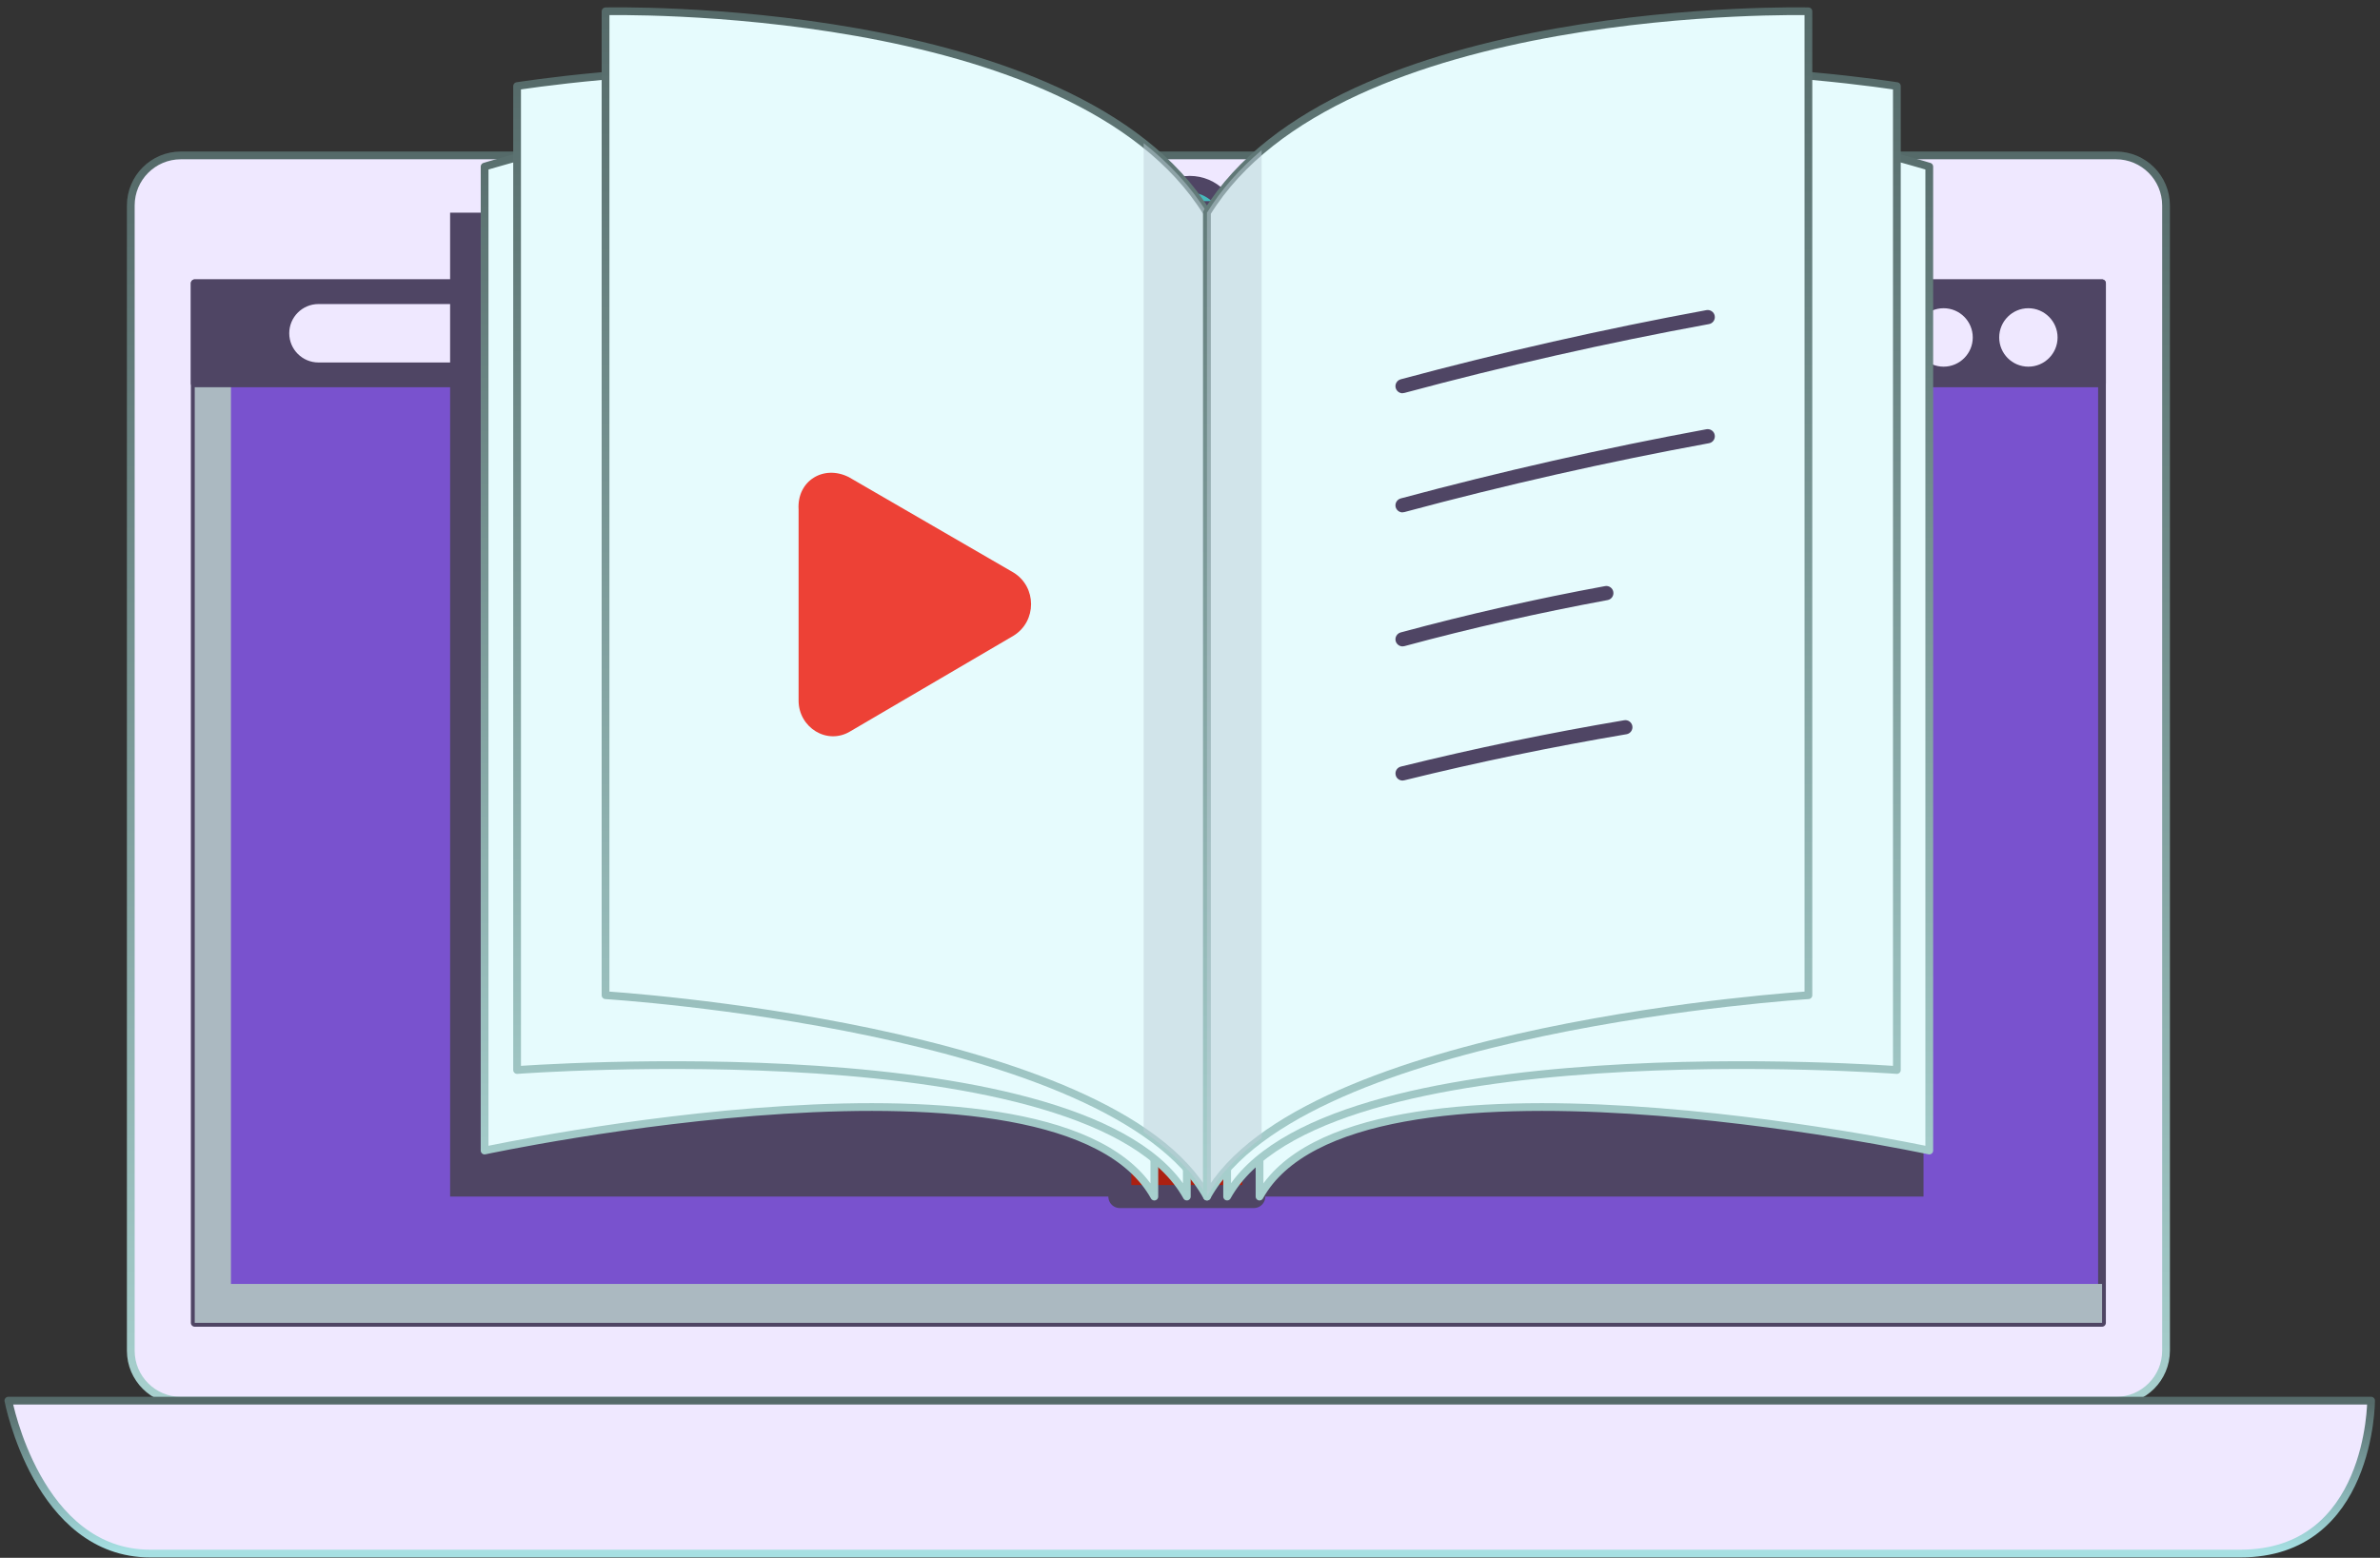 <svg width="307" height="201" viewBox="0 0 307 201" fill="none" xmlns="http://www.w3.org/2000/svg">
<rect x="0" y="0" width="307" height="201" fill="#333333" stroke="none"/>
<path d="M23.33 20.051H272.94C276.5 20.051 279.4 22.941 279.4 26.511V174.271C279.4 177.831 276.51 180.731 272.94 180.731H23.33C19.77 180.731 16.87 177.841 16.87 174.271V26.511C16.87 22.951 19.76 20.051 23.33 20.051Z" fill="#EFE8FF" stroke="url(#paint0_linear_3232_33199)" stroke-linecap="round" stroke-linejoin="round"/>
<path d="M271.14 36.551H25.12V170.681H271.14V36.551Z" fill="#7952CE" stroke="#4F4564" stroke-linecap="round" stroke-linejoin="round"/>
<g style="mix-blend-mode:multiply">
<path d="M29.79 165.661V36.551H25.12V170.681H271.15V165.661H29.79Z" fill="#ABB9C1"/>
</g>
<path d="M1.08 180.721H305.85C305.85 180.721 305.85 200.451 288.99 200.451H19.37C4.85 200.451 1.08 180.721 1.08 180.721Z" fill="#EFE8FF" stroke="url(#paint1_linear_3232_33199)" stroke-linecap="round" stroke-linejoin="round"/>
<path d="M271.14 36.551H25.12V49.461H271.14V36.551Z" fill="#4F4564" stroke="#4F4564" stroke-linecap="round" stroke-linejoin="round"/>
<path d="M243.53 43.541C243.53 45.62 241.84 47.31 239.76 47.31C237.68 47.31 235.99 45.62 235.99 43.541C235.99 41.461 237.68 39.77 239.76 39.77C241.84 39.77 243.53 41.461 243.53 43.541Z" fill="#F6F6F6" stroke="#4F4564" stroke-width="2.15" stroke-linecap="round" stroke-linejoin="round"/>
<path d="M254.47 43.541C254.47 45.62 252.78 47.31 250.71 47.31C248.64 47.31 246.94 45.62 246.94 43.541C246.94 41.461 248.63 39.77 250.71 39.77C252.79 39.77 254.47 41.461 254.47 43.541Z" fill="#EFE8FF"/>
<path d="M265.41 43.541C265.41 45.62 263.72 47.31 261.64 47.31C259.56 47.31 257.88 45.62 257.88 43.541C257.88 41.461 259.57 39.77 261.64 39.77C263.71 39.77 265.41 41.461 265.41 43.541Z" fill="#EFE8FF"/>
<path d="M168.941 43.001C168.941 45.081 167.251 46.77 165.171 46.77H41.081C39.001 46.77 37.31 45.081 37.31 43.001C37.31 40.92 39.001 39.23 41.081 39.23H165.171C167.251 39.23 168.941 40.92 168.941 43.001Z" fill="#EFE8FF"/>
<path d="M158.71 29.02C158.71 31.921 156.36 34.27 153.47 34.27C150.58 34.27 148.23 31.921 148.23 29.02C148.23 26.12 150.58 23.77 153.47 23.77C156.36 23.77 158.71 26.12 158.71 29.02Z" fill="#45BABD" stroke="#4F4564" stroke-width="2.15" stroke-linecap="round" stroke-linejoin="round"/>
<path d="M144.451 27.44H58.06V154.39H144.451V27.44Z" fill="#4F4564"/>
<path d="M248.12 27.44H161.73V154.39H248.12V27.44Z" fill="#4F4564"/>
<path d="M161.73 27.44H144.45V154.39H161.73V27.44Z" fill="#AC2011" stroke="#4F4564" stroke-width="2.97" stroke-linecap="round" stroke-linejoin="round"/>
<path d="M148.9 154.391C136.75 132.491 62.51 148.451 62.51 148.451V21.501C62.51 21.501 131.92 -0.029 148.9 27.441V154.391Z" fill="#E6FBFD" stroke="url(#paint2_linear_3232_33199)" stroke-linecap="round" stroke-linejoin="round"/>
<path d="M153.09 154.39C140.94 132.49 66.7 138.06 66.7 138.06V11.11C66.7 11.11 136.12 -0.03 153.09 27.44V154.39Z" fill="#E6FBFD" stroke="url(#paint3_linear_3232_33199)" stroke-linecap="round" stroke-linejoin="round"/>
<path d="M155.69 154.39C143.54 132.49 78.11 128.41 78.11 128.41V1.46C78.11 1.46 138.72 -0.02 155.69 27.44V154.39Z" fill="#E6FBFD" stroke="url(#paint4_linear_3232_33199)" stroke-linecap="round" stroke-linejoin="round"/>
<path d="M109.483 61.558L130.746 73.881C133.751 75.741 133.751 80.159 130.746 82.019L109.714 94.342C106.709 96.202 103.011 93.877 103.011 90.389V65.743C102.78 62.023 106.247 59.931 109.483 61.558Z" fill="#ED4136"/>
<g style="mix-blend-mode:multiply" opacity="0.5">
<path d="M147.521 18.471V146.031C151.101 148.481 153.941 151.251 155.691 154.391V27.441C153.581 24.021 150.791 21.051 147.521 18.471Z" fill="#BCCDD8"/>
</g>
<path d="M162.47 154.391C174.62 132.491 248.86 148.451 248.86 148.451V21.501C248.86 21.501 179.45 -0.029 162.47 27.441V154.391Z" fill="#E6FBFD" stroke="url(#paint5_linear_3232_33199)" stroke-linecap="round" stroke-linejoin="round"/>
<path d="M158.29 154.39C170.44 132.49 244.68 138.06 244.68 138.06V11.11C244.68 11.11 175.26 -0.03 158.29 27.44V154.39Z" fill="#E6FBFD" stroke="url(#paint6_linear_3232_33199)" stroke-linecap="round" stroke-linejoin="round"/>
<path d="M155.69 154.39C167.84 132.49 233.27 128.41 233.27 128.41V1.46C233.27 1.46 172.66 -0.02 155.69 27.44V154.39Z" fill="#E6FBFD" stroke="url(#paint7_linear_3232_33199)" stroke-linecap="round" stroke-linejoin="round"/>
<path d="M180.919 50.744C180.518 50.744 180.15 50.47 180.034 50.069C179.897 49.584 180.192 49.078 180.677 48.941C193.642 45.452 206.912 42.448 220.12 40.013C220.615 39.929 221.1 40.256 221.184 40.751C221.279 41.246 220.942 41.731 220.446 41.816C207.292 44.23 194.074 47.223 181.151 50.702C181.067 50.723 180.993 50.733 180.908 50.733L180.919 50.744Z" fill="#4F4564"/>
<path d="M180.919 66.114C180.518 66.114 180.15 65.84 180.034 65.439C179.897 64.954 180.192 64.448 180.677 64.311C193.642 60.822 206.912 57.818 220.12 55.383C220.615 55.299 221.1 55.626 221.184 56.121C221.279 56.617 220.942 57.102 220.446 57.186C207.292 59.6 194.074 62.593 181.151 66.072C181.067 66.093 180.993 66.103 180.908 66.103L180.919 66.114Z" fill="#4F4564"/>
<path d="M180.919 83.402C180.518 83.402 180.15 83.128 180.034 82.728C179.897 82.243 180.192 81.737 180.677 81.6C189.341 79.26 198.206 77.247 207.039 75.623C207.534 75.529 208.019 75.866 208.103 76.361C208.198 76.857 207.861 77.341 207.366 77.426C198.585 79.049 189.763 81.041 181.151 83.371C181.067 83.392 180.993 83.402 180.908 83.402H180.919Z" fill="#4F4564"/>
<path d="M180.92 100.711C180.509 100.711 180.129 100.437 180.034 100.015C179.908 99.52 180.214 99.024 180.709 98.908C190.175 96.568 199.861 94.555 209.506 92.932C210.002 92.847 210.476 93.185 210.56 93.68C210.644 94.176 210.307 94.65 209.812 94.734C200.209 96.358 190.565 98.35 181.141 100.679C181.067 100.7 180.994 100.711 180.92 100.711Z" fill="#4F4564"/>
<g style="mix-blend-mode:multiply" opacity="0.5">
<path d="M162.74 19.38C159.95 21.74 157.55 24.41 155.69 27.44V154.39C157.25 151.58 159.69 149.07 162.74 146.82V19.38Z" fill="#BCCDD8"/>
</g>
<defs>
<linearGradient id="paint0_linear_3232_33199" x1="148.135" y1="20.051" x2="148.135" y2="180.731" gradientUnits="userSpaceOnUse">
<stop stop-color="#556A69"/>
<stop offset="1" stop-color="#A7D0CE"/>
</linearGradient>
<linearGradient id="paint1_linear_3232_33199" x1="147.5" y1="181" x2="147.5" y2="200" gradientUnits="userSpaceOnUse">
<stop stop-color="#556A69"/>
<stop offset="1" stop-color="#A6DFE2"/>
</linearGradient>
<linearGradient id="paint2_linear_3232_33199" x1="105.705" y1="13.476" x2="105.705" y2="154.391" gradientUnits="userSpaceOnUse">
<stop stop-color="#556A69"/>
<stop offset="1" stop-color="#A7D0CE"/>
</linearGradient>
<linearGradient id="paint3_linear_3232_33199" x1="109.895" y1="8.876" x2="109.895" y2="154.39" gradientUnits="userSpaceOnUse">
<stop stop-color="#556A69"/>
<stop offset="1" stop-color="#A7D0CE"/>
</linearGradient>
<linearGradient id="paint4_linear_3232_33199" x1="116.9" y1="1.446" x2="116.9" y2="154.39" gradientUnits="userSpaceOnUse">
<stop stop-color="#556A69"/>
<stop offset="1" stop-color="#A7D0CE"/>
</linearGradient>
<linearGradient id="paint5_linear_3232_33199" x1="205.665" y1="13.476" x2="205.665" y2="154.391" gradientUnits="userSpaceOnUse">
<stop stop-color="#556A69"/>
<stop offset="1" stop-color="#A7D0CE"/>
</linearGradient>
<linearGradient id="paint6_linear_3232_33199" x1="201.485" y1="8.876" x2="201.485" y2="154.39" gradientUnits="userSpaceOnUse">
<stop stop-color="#556A69"/>
<stop offset="1" stop-color="#A7D0CE"/>
</linearGradient>
<linearGradient id="paint7_linear_3232_33199" x1="194.48" y1="1.446" x2="194.48" y2="154.39" gradientUnits="userSpaceOnUse">
<stop stop-color="#556A69"/>
<stop offset="1" stop-color="#A7D0CE"/>
</linearGradient>
</defs>
</svg>
